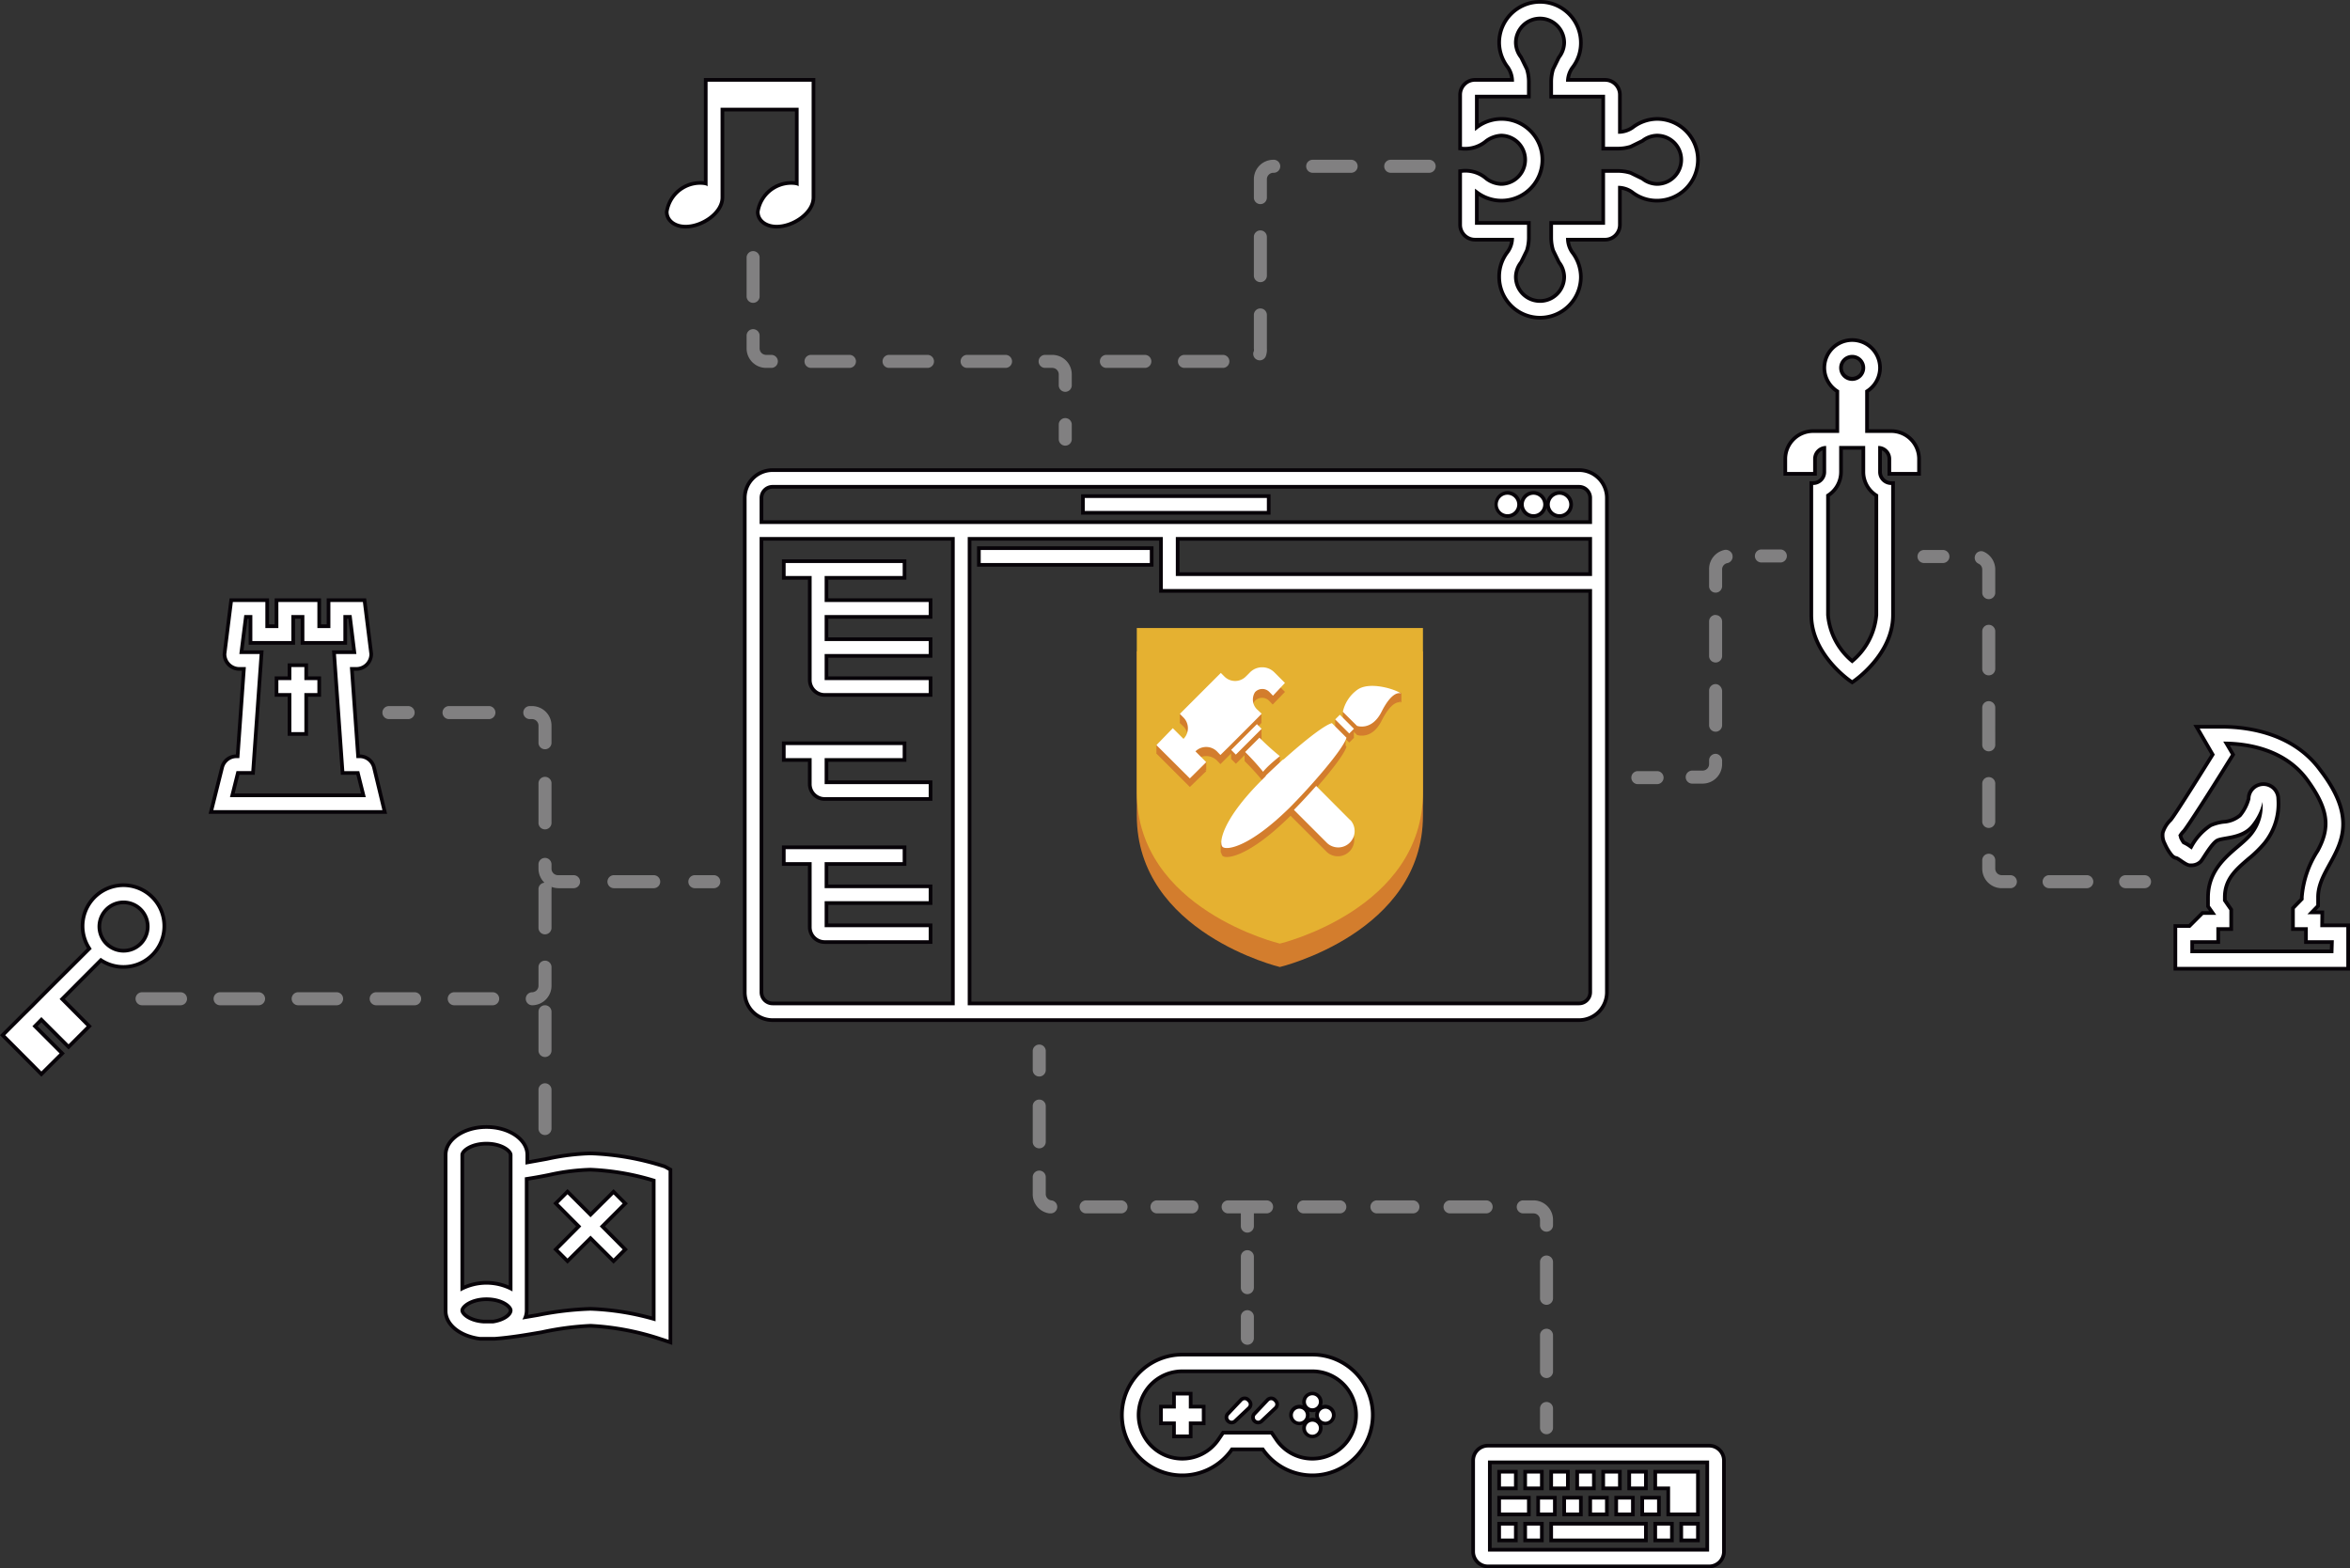 <?xml version="1.0" encoding="UTF-8" standalone="no"?>
<svg
   xmlns:dc="http://purl.org/dc/elements/1.1/"
   xmlns:cc="http://creativecommons.org/ns#"
   xmlns:rdf="http://www.w3.org/1999/02/22-rdf-syntax-ns#"
   xmlns:svg="http://www.w3.org/2000/svg"
   xmlns="http://www.w3.org/2000/svg"
   xmlns:sodipodi="http://sodipodi.sourceforge.net/DTD/sodipodi-0.dtd"
   xmlns:inkscape="http://www.inkscape.org/namespaces/inkscape"
   viewBox="0 0 357.275 238.413"
   version="1.1"
   id="svg56"
   sodipodi:docname="console.svg"
   width="357.275"
   height="238.413"
   inkscape:version="0.92.4 5da689c313, 2019-01-14">
  <rect x="0" y="0" width="357.275" height="238.413" fill="#333333" stroke="none"/>
  <defs
     id="defs60" />
  <sodipodi:namedview
     pagecolor="#ffffff"
     bordercolor="#666666"
     borderopacity="1"
     objecttolerance="10"
     gridtolerance="10"
     guidetolerance="10"
     inkscape:pageopacity="0"
     inkscape:pageshadow="2"
     inkscape:window-width="471"
     inkscape:window-height="442"
     id="namedview58"
     showgrid="false"
     inkscape:zoom="0.75852357"
     inkscape:cx="178.63651"
     inkscape:cy="119.207"
     inkscape:window-x="0"
     inkscape:window-y="0"
     inkscape:window-maximized="0"
     inkscape:current-layer="svg56">
    <inkscape:grid
       type="xygrid"
       id="grid64"
       originx="0"
       originy="-1.4648437e-06" />
  </sodipodi:namedview>
  <path
     d="m 281.279,103.853 c -0.253,-0.168 -6.181,-4.192 -6.181,-10.354 V 73.164 h 0.56 c 0.782,0 1.417,-0.635 1.417,-1.416 v -3.279 a 1.42,1.42 0 0 0 -0.857,1.302 v 2.538 h -5.075 v -2.538 a 4.521,4.521 0 0 1 4.515,-4.516 h 3.395 v -5.616 a 4.527,4.527 0 0 1 -1.977,-3.708 4.522,4.522 0 0 1 4.515,-4.519 4.521,4.521 0 0 1 4.515,4.516 4.532,4.532 0 0 1 -1.977,3.711 v 5.616 h 3.395 a 4.521,4.521 0 0 1 4.515,4.516 v 2.538 h -5.075 v -2.538 c 0,-0.582 -0.353,-1.083 -0.857,-1.302 v 3.279 c 0,0.781 0.635,1.416 1.417,1.416 h 0.56 v 20.335 c 0,6.161 -5.928,10.186 -6.181,10.354 l -0.311,0.208 z M 278.195,93.5 c 0.22,2.53 1.45,4.936 3.395,6.628 a 10.023,10.023 0 0 0 3.397,-6.676 l -0.002,-17.973 a 4.527,4.527 0 0 1 -1.977,-3.73 v -3.395 h -2.835 v 3.394 a 4.532,4.532 0 0 1 -1.977,3.731 V 93.5 Z m 3.395,-38.988 c -0.782,0 -1.417,0.635 -1.417,1.416 a 1.418,1.418 0 0 0 2.834,0 c 0,-0.781 -0.635,-1.416 -1.417,-1.416 z M 117.462,155.361 a 4.521,4.521 0 0 1 -4.516,-4.515 V 75.703 a 4.521,4.521 0 0 1 4.516,-4.516 h 122.602 a 4.521,4.521 0 0 1 4.515,4.516 v 75.143 a 4.52,4.52 0 0 1 -4.515,4.515 H 117.462 Z m 122.602,-3.098 c 0.782,0 1.417,-0.635 1.417,-1.417 v -60.74 h -65.257 v -7.91 h -28.54 v 70.067 z m -124.019,-1.417 c 0,0.782 0.635,1.417 1.416,1.417 h 27.123 V 82.196 h -28.54 v 68.65 z M 241.481,87.007 v -4.81 h -62.157 v 4.81 z m 0,-7.91 v -3.394 c 0,-0.781 -0.635,-1.416 -1.417,-1.416 H 117.462 c -0.781,0 -1.416,0.635 -1.416,1.416 v 3.394 z m -116.109,64.399 a 2.54,2.54 0 0 1 -2.538,-2.537 v -9.327 h -3.955 v -3.097 h 18.919 v 3.097 h -11.865 v 2.835 h 15.82 v 3.097 h -15.82 v 2.835 h 15.82 v 3.097 z m 0,-21.752 a 2.54,2.54 0 0 1 -2.538,-2.537 v -3.394 h -3.955 v -3.099 h 18.919 v 3.099 h -11.865 v 2.833 h 15.82 v 3.098 z m 0,-15.818 a 2.541,2.541 0 0 1 -2.538,-2.538 V 88.129 h -3.955 v -3.1 h 18.919 v 3.099 h -11.865 v 2.833 h 15.82 v 3.099 h -15.82 v 2.833 h 15.82 v 3.099 h -15.82 v 2.833 h 15.82 v 3.099 H 125.372 Z M 148.54,86.151 v -3.099 h 26.829 v 3.099 z m 88.557,-7.415 c -0.95,0 -1.75,-0.651 -1.977,-1.529 a 2.047,2.047 0 0 1 -1.977,1.529 c -0.95,0 -1.75,-0.651 -1.977,-1.529 a 2.047,2.047 0 0 1 -1.977,1.529 2.045,2.045 0 0 1 0,-4.088 2.057,2.057 0 0 1 1.976,1.533 2.048,2.048 0 0 1 1.979,-1.533 2.057,2.057 0 0 1 1.976,1.533 2.048,2.048 0 0 1 1.979,-1.533 2.054,2.054 0 0 1 2.043,2.036 2.05,2.05 0 0 1 -2.045,2.052 z M 164.36,78.241 v -3.099 h 28.805 v 3.099 z"
     id="path2"
     inkscape:connector-curvature="0"
     style="fill:#070308" />
  <path
     d="M 240.064,71.748 H 117.462 a 3.955,3.955 0 0 0 -3.955,3.955 v 75.143 a 3.955,3.955 0 0 0 3.955,3.955 h 122.602 a 3.955,3.955 0 0 0 3.955,-3.955 V 75.703 a 3.956,3.956 0 0 0 -3.955,-3.955 z m -122.602,81.075 a 1.977,1.977 0 0 1 -1.977,-1.977 V 81.635 h 29.662 v 71.188 z m 124.579,-1.977 a 1.977,1.977 0 0 1 -1.977,1.977 h -92.94 V 81.635 h 29.662 v 7.91 h 65.256 v 61.301 z m 0,-63.278 h -63.278 v -5.932 h 63.278 z m 0,-7.91 H 115.484 v -3.955 c 0,-1.092 0.885,-1.977 1.977,-1.977 h 122.602 c 1.092,0 1.977,0.885 1.977,1.977 v 3.955 z m -11.37,-2.966 a 1.483,1.483 0 1 1 -1.483,-1.483 c 0.814,0.01 1.472,0.668 1.483,1.483 z m 3.955,0 a 1.483,1.483 0 1 1 -1.483,-1.483 c 0.814,0.01 1.472,0.668 1.483,1.483 z m 3.954,0 a 1.483,1.483 0 1 1 -1.483,-1.483 c 0.815,0.01 1.473,0.668 1.483,1.483 z m -73.659,-0.989 h 27.684 v 1.977 h -27.684 z m -15.82,7.91 h 25.707 v 1.977 h -25.707 z m -23.729,11.864 v 1.977 h 15.82 v 1.977 h -15.82 v 3.955 h 15.82 v 1.977 h -15.82 a 1.977,1.977 0 0 1 -1.977,-1.977 v -15.82 h -3.955 v -1.977 h 17.797 v 1.977 h -11.865 v 3.955 h 15.82 v 1.977 h -15.82 z m 0,23.73 h 15.82 v 1.977 h -15.82 a 1.977,1.977 0 0 1 -1.977,-1.977 v -3.955 h -3.955 v -1.977 h 17.797 v 1.977 h -11.865 z m 0,15.819 h 15.82 v 1.977 h -15.82 v 3.955 h 15.82 v 1.977 h -15.82 a 1.977,1.977 0 0 1 -1.977,-1.977 v -9.887 h -3.955 v -1.977 h 17.797 v 1.977 h -11.865 z"
     id="path4"
     inkscape:connector-curvature="0"
     style="fill:#ffffff" />
  <path
     d="M 194.582,99.017 H 172.83 v 24.975 c 0,17.797 21.752,23.017 21.752,23.017 0,0 21.752,-5.201 21.752,-23.017 V 99.017 Z"
     id="path6"
     inkscape:connector-curvature="0"
     style="fill:#d37d2d" />
  <path
     d="M 194.582,95.477 H 172.83 v 24.975 c 0,17.797 21.752,22.998 21.752,22.998 0,0 21.752,-5.181 21.752,-22.998 V 95.477 Z"
     id="path8"
     inkscape:connector-curvature="0"
     style="fill:#e5b131" />
  <path
     d="m 202.492,111.297 c -1.74,0.475 -7.396,5.398 -10.678,8.681 -6.15,6.15 -6.526,9.63 -5.932,10.144 0.593,0.514 3.955,0.138 10.144,-5.932 3.283,-3.283 8.206,-8.938 8.681,-10.678 z m 0.495,-0.547 0.713,-0.713 2.14,2.138 -0.714,0.714 z m 3.322,0.982 c 0,0 2.234,0.831 3.737,-2.155 1.503,-2.986 2.67,-2.946 2.986,-2.729 -0.692,-0.613 -4.785,-1.977 -6.684,-0.613 a 5.656,5.656 0 0 0 -2.195,3.342 z m -10.956,-6.545 -1.76,-1.799 0.138,0.138 a 2.611,2.611 0 0 0 -3.678,0 l -0.653,0.653 a 2.294,2.294 0 0 1 -3.243,0 l -0.554,-0.554 -6.229,6.288 0.554,0.534 a 2.333,2.333 0 0 1 0,3.263 l -1.622,-1.622 -2.492,2.472 5.082,5.082 2.492,-2.412 -1.641,-1.622 a 2.333,2.333 0 0 1 3.263,0 l 0.534,0.554 1.167,-1.167 3.955,-3.955 1.147,-1.167 -0.573,-0.554 a 1.978,1.978 0 0 1 -0.475,-2.749 1.502,1.502 0 0 1 2.214,0 l 0.514,0.534 z"
     id="path10"
     inkscape:connector-curvature="0"
     style="fill:#d37d2d" />
  <path
     d="m 205.221,126.029 -5.319,-5.339 c -3.342,-3.461 -4.172,-2.828 -8.503,-7.178 l -2.175,2.195 c 4.331,4.331 3.718,5.042 7.158,8.483 l 5.339,5.339 a 2.492,2.492 0 0 0 3.52,-3.52 z m -18.034,-10.632 3.916,-3.915 0.712,0.712 -3.915,3.916 z m 23.215,-9.578 0.91,0.811 h 1.522 l 0.218,0.158 v -1.384 c -0.198,-0.138 -0.455,-0.257 -1.463,0 z m -5.478,2.195 -0.771,0.198 v 1.562 l 1.028,0.949 0.712,-0.356 -0.237,-1.641 z m -3.025,5.043 2.669,0.395 v -1.384 h -2.551 z"
     id="path12"
     inkscape:connector-curvature="0"
     style="fill:#d37d2d" />
  <path
     d="m 203.817,112.325 2.017,-0.138 v -1.384 l -2.393,-1.345 -0.455,-0.079 v 2.017 z m -17.837,-0.059 1.187,1.74 v 1.384 l 2.056,-1.068 v 1.385 l 2.393,-0.534 0.178,-2.986 v -1.384 l -0.732,-0.416 0.396,-0.534 h 0.316 v -1.384 l -5.141,3.006 z m -6.604,-3.738 v 1.385 l 2.254,0.138 -1.364,-1.997 z m 6.209,21.04 v -1.463 l 1.265,-0.257 -0.929,2.096 z m -9.769,-16.373 v 1.365 l 7.574,2.59 v -1.364 z m 16.789,1.424 0.316,6.13 1.661,-3.816 v -1.977 z m -1.978,-10.836 1.286,0.039 v 1.365 l -1.859,-0.495 z"
     id="path14"
     inkscape:connector-curvature="0"
     style="fill:#d37d2d" />
  <path
     d="m 202.492,109.932 c -1.74,0.475 -7.396,5.398 -10.678,8.681 -6.15,6.15 -6.526,9.63 -5.932,10.144 0.593,0.514 3.955,0.138 10.144,-5.932 3.283,-3.283 8.206,-8.938 8.681,-10.678 z m 0.499,-0.562 0.714,-0.713 2.138,2.139 -0.713,0.713 z m 3.318,0.978 c 0,0 2.234,0.831 3.737,-2.155 1.503,-2.986 2.67,-2.946 2.986,-2.729 -0.692,-0.613 -4.785,-1.977 -6.684,-0.593 a 5.615,5.615 0 0 0 -2.195,3.342 z m -10.956,-6.526 -1.76,-1.76 0.138,0.138 a 2.611,2.611 0 0 0 -3.678,0 l -0.653,0.653 a 2.294,2.294 0 0 1 -3.243,0 l -0.554,-0.554 -6.229,6.229 0.554,0.554 a 2.294,2.294 0 0 1 0,3.243 l -1.622,-1.622 -2.492,2.571 5.082,5.062 2.492,-2.472 -1.641,-1.641 a 2.333,2.333 0 0 1 3.263,0 l 0.534,0.554 1.167,-1.147 3.955,-3.955 1.147,-1.167 -0.534,-0.514 a 2.095,2.095 0 0 1 -0.475,-2.768 1.502,1.502 0 0 1 2.214,0 l 0.514,0.534 z m -8.175,10.181 3.915,-3.915 0.713,0.712 -3.916,3.916 z m 7.404,0.952 a 38.053,38.053 0 0 1 -3.105,-2.808 l -2.175,2.175 a 36.822,36.822 0 0 1 2.729,3.006 c 0.574,-0.732 1.523,-1.542 2.551,-2.373 z"
     id="path16"
     inkscape:connector-curvature="0"
     style="fill:#ffffff" />
  <path
     d="m 195.116,115.43 c -0.949,0.85 -1.859,1.72 -2.689,2.511 a 37.558,37.558 0 0 0 3.678,4.588 105.783,105.783 0 0 0 3.381,-3.619 34.533,34.533 0 0 0 -4.37,-3.48 z m 10.164,9.254 -5.181,-5.201 a 101.85,101.85 0 0 1 -3.381,3.638 l 5.062,5.062 a 2.492,2.492 0 0 0 3.52,-3.52 z"
     id="path18"
     inkscape:connector-curvature="0"
     style="fill:#ffffff" />
  <path
     d="m 199.537,224.571 a 9.442,9.442 0 0 1 -7.701,-3.955 h -4.395 a 9.442,9.442 0 0 1 -7.691,3.955 9.39,9.39 0 0 1 -6.693,-2.773 9.394,9.394 0 0 1 -2.768,-6.689 c 0.002,-5.214 4.245,-9.455 9.459,-9.455 h 19.778 a 9.437,9.437 0 0 1 7.867,4.204 9.4,9.4 0 0 1 1.414,7.101 9.383,9.383 0 0 1 -4.022,6.017 9.403,9.403 0 0 1 -5.248,1.595 z m -19.791,-15.819 a 6.353,6.353 0 0 0 -5.295,2.835 6.367,6.367 0 0 0 1.769,8.819 6.353,6.353 0 0 0 8.819,-1.767 l 0.763,-1.12 h 7.674 l 0.759,1.116 a 6.315,6.315 0 0 0 5.274,2.839 c 3.524,0 6.378,-2.854 6.378,-6.361 a 6.369,6.369 0 0 0 -6.361,-6.361 z m 19.78,9.887 a 1.55,1.55 0 0 1 -1.46,-2.067 1.55,1.55 0 0 1 -2.067,-1.46 1.55,1.55 0 0 1 2.067,-1.46 1.55,1.55 0 0 1 1.46,-2.067 1.55,1.55 0 0 1 1.46,2.067 1.55,1.55 0 0 1 2.067,1.46 1.55,1.55 0 0 1 -2.067,1.46 1.552,1.552 0 0 1 -1.46,2.067 z m 0,-3.098 c 0.182,0 0.355,0.031 0.518,0.089 a 1.532,1.532 0 0 1 0,-1.036 1.532,1.532 0 0 1 -1.036,0 1.532,1.532 0 0 1 0,1.036 c 0.163,-0.058 0.336,-0.089 0.518,-0.089 z m -21.324,3.098 v -1.977 h -1.977 v -3.097 h 1.977 v -1.977 h 3.098 v 1.977 h 1.977 v 3.097 H 181.3 v 1.977 z m 9.044,-2.103 c -0.274,0 -0.535,-0.104 -0.732,-0.295 a 1.06,1.06 0 0 1 -0.336,-0.753 c -0.004,-0.282 0.1,-0.55 0.297,-0.751 l 1.985,-2.103 a 1.06,1.06 0 0 1 0.763,-0.328 c 0.274,0 0.535,0.104 0.732,0.295 0.336,0.326 0.45,0.589 0.456,0.871 a 1.05,1.05 0 0 1 -0.299,0.753 l -2.126,2.008 a 1.05,1.05 0 0 1 -0.74,0.303 z m 4.034,0 c -0.274,0 -0.535,-0.104 -0.732,-0.295 a 1.06,1.06 0 0 1 -0.336,-0.753 c -0.004,-0.282 0.1,-0.55 0.297,-0.751 l 1.985,-2.103 a 1.06,1.06 0 0 1 0.763,-0.328 c 0.274,0 0.535,0.104 0.732,0.295 0.336,0.326 0.45,0.589 0.456,0.871 a 1.05,1.05 0 0 1 -0.299,0.753 l -2.126,2.008 a 1.05,1.05 0 0 1 -0.74,0.303 z"
     id="path20"
     inkscape:connector-curvature="0"
     style="fill:#070308" />
  <path
     d="m 199.526,206.214 h -19.774 a 8.899,8.899 0 1 0 7.395,13.842 h 4.983 a 8.898,8.898 0 0 0 12.343,2.455 8.898,8.898 0 0 0 -4.947,-16.297 z m 0,15.82 a 6.88,6.88 0 0 1 -5.754,-3.085 l -0.593,-0.87 H 186.1 l -0.593,0.87 a 6.921,6.921 0 1 1 -5.754,-10.758 h 19.774 a 6.921,6.921 0 1 1 -10e-4,13.843 z m -18.786,-7.91 h 1.977 v 1.977 h -1.977 v 1.977 h -1.977 v -1.977 h -1.977 v -1.977 h 1.977 v -1.977 h 1.977 z m 17.797,0.989 a 0.99,0.99 0 1 1 -1.979,0 0.99,0.99 0 0 1 1.979,0 z m 0,-1.978 a 0.99,0.99 0 1 1 1.979,0 0.99,0.99 0 0 1 -1.979,0 z m 1.978,3.955 a 0.99,0.99 0 1 1 -1.979,0 0.99,0.99 0 0 1 1.979,0 z m 1.977,-1.977 a 0.99,0.99 0 1 1 -1.979,0 0.99,0.99 0 0 1 1.979,0 z m -12.794,-1.978 a 0.494,0.494 0 0 1 0.013,0.699 l -0.013,0.013 -2.096,1.977 a 0.494,0.494 0 0 1 -0.699,0.013 l -0.013,-0.013 a 0.494,0.494 0 0 1 -0.013,-0.699 l 0.013,-0.013 1.977,-2.096 a 0.494,0.494 0 0 1 0.699,-0.013 l 0.013,0.013 z m 4.034,0 a 0.494,0.494 0 0 1 0.013,0.699 l -0.013,0.013 -2.096,1.977 a 0.494,0.494 0 0 1 -0.699,0.013 l -0.013,-0.013 a 0.494,0.494 0 0 1 -0.013,-0.699 l 0.013,-0.013 1.977,-2.096 a 0.494,0.494 0 0 1 0.699,-0.013 l 0.013,0.013 z"
     id="path22"
     inkscape:connector-curvature="0"
     style="fill:#ffffff" />
  <path
     d="m 226.221,238.413 a 2.538,2.538 0 0 1 -2.537,-2.537 v -13.842 c 0,-1.4 1.137,-2.537 2.537,-2.537 h 33.617 c 1.4,0 2.537,1.137 2.537,2.537 v 13.842 c 0,1.4 -1.137,2.537 -2.537,2.537 z m 33.057,-3.097 v -12.722 h -32.497 v 12.722 z m -3.955,-0.858 v -3.097 h 3.097 v 3.097 z m -3.955,0 v -3.097 h 3.097 v 3.097 z m -15.819,0 v -3.097 h 14.962 v 3.097 z m -3.955,0 v -3.097 h 3.097 v 3.097 z m -3.955,0 v -3.097 h 3.097 v 3.097 z m 25.707,-3.954 v -3.955 h -1.977 v -3.097 h 7.052 v 7.052 z m -3.955,0 v -3.097 h 3.097 v 3.097 z m -3.955,0 v -3.097 h 3.097 v 3.097 z m -3.955,0 v -3.097 h 3.097 v 3.097 z m -3.955,0 v -3.097 h 3.097 v 3.097 z m -3.955,0 v -3.097 h 3.097 v 3.097 z m -5.932,0 v -3.097 h 5.075 v 3.097 z m 19.774,-3.955 v -3.097 h 3.097 v 3.097 z m -3.955,0 v -3.097 h 3.097 v 3.097 z m -3.955,0 v -3.097 h 3.097 v 3.097 z m -3.954,0 v -3.097 h 3.097 v 3.097 z m -3.955,0 v -3.097 h 3.097 v 3.097 z m -3.955,0 v -3.097 h 3.097 v 3.097 z"
     id="path24"
     inkscape:connector-curvature="0"
     style="fill:#070308" />
  <path
     d="m 259.838,220.056 h -33.617 a 1.977,1.977 0 0 0 -1.977,1.977 v 13.842 c 0,1.092 0.885,1.977 1.977,1.977 h 33.617 a 1.977,1.977 0 0 0 1.977,-1.977 v -13.842 a 1.977,1.977 0 0 0 -1.977,-1.977 z m 0,15.82 h -33.617 v -13.842 h 33.617 z m -13.842,-9.887 h -1.977 v -1.977 h 1.977 z m 0,1.977 h 1.977 v 1.977 h -1.977 z m 3.955,-1.977 h -1.977 v -1.977 h 1.977 z m 7.91,-1.978 v 5.932 h -3.955 v -3.955 h -1.977 v -1.977 z m -5.933,5.933 h -1.977 v -1.977 h 1.977 z m -15.819,1.977 h 13.842 v 1.977 h -13.842 z m -3.955,0 h 1.977 v 1.977 h -1.977 z m 19.774,0 h 1.977 v 1.977 h -1.977 z m 3.955,0 h 1.977 v 1.977 h -1.977 z m -25.707,-5.932 h -1.977 v -1.977 h 1.977 z m 11.865,1.977 h 1.977 v 1.977 h -1.977 z m -13.842,3.955 h 1.977 v 1.977 h -1.977 z m 5.932,-5.932 h -1.977 v -1.977 h 1.977 z m -1.977,3.955 h -3.955 v -1.977 h 3.955 z m 5.932,-1.978 h 1.977 v 1.977 h -1.977 z m -1.977,1.978 h -1.977 v -1.977 h 1.977 z m 5.932,-3.955 h -1.977 v -1.977 h 1.977 z m -3.955,0 h -1.977 v -1.977 h 1.977 z"
     id="path26"
     inkscape:connector-curvature="0"
     style="fill:#ffffff" />
  <path
     d="m 31.713,123.722 1.777,-7.104 a 2.529,2.529 0 0 1 2.374,-1.926 l 0.91,-12.721 h -0.387 a 2.541,2.541 0 0 1 -2.538,-2.538 l 1.055,-8.471 h 5.999 v 3.955 h 0.855 v -3.955 h 7.054 v 3.955 h 0.855 v -3.955 h 5.999 l 1.051,8.401 c 0.005,1.469 -1.135,2.608 -2.534,2.608 h -0.387 l 0.91,12.722 c 1.189,0.036 2.161,0.818 2.435,1.927 l 1.709,7.102 z m 23.177,-3.099 -0.708,-2.833 h -2.36 L 50.478,98.871 h 3.071 l -0.593,-4.81 h -0.189 v 3.955 h -7.054 v -3.955 h -0.855 v 3.955 h -7.054 v -3.955 h -0.171 l -0.609,4.81 h 3.05 l -1.345,18.919 h -2.34 l -0.708,2.833 z m -11.154,-8.765 v -5.932 h -1.977 v -3.099 h 1.977 v -1.977 h 3.099 v 1.977 h 1.977 v 3.099 h -1.977 v 5.932 z"
     id="path28"
     inkscape:connector-curvature="0"
     style="fill:#070308" />
  <path
     d="m 46.274,103.387 h 1.977 v 1.977 h -1.977 v 5.932 h -1.977 v -5.932 H 42.32 v -1.977 h 1.977 v -1.977 h 1.977 z m 11.865,19.775 H 32.432 l 1.602,-6.407 a 1.978,1.978 0 0 1 1.977,-1.503 h 0.376 L 37.376,101.41 H 36.387 A 1.977,1.977 0 0 1 34.41,99.433 l 0.989,-7.91 h 4.944 v 3.955 h 1.977 v -3.955 h 5.932 v 3.955 h 1.977 v -3.955 h 4.944 l 0.989,7.91 a 1.977,1.977 0 0 1 -1.977,1.977 h -0.989 l 0.989,13.842 h 0.435 a 1.977,1.977 0 0 1 1.977,1.503 z m -2.532,-1.978 -0.989,-3.955 H 52.344 L 51.078,99.432 h 3.105 L 53.451,93.5 h -1.246 v 3.955 H 46.273 V 93.5 h -1.977 v 3.955 H 38.364 V 93.5 h -1.226 l -0.751,5.932 h 3.085 l -1.266,17.797 h -2.254 l -0.989,3.955 z"
     id="path30"
     inkscape:connector-curvature="0"
     style="fill:#ffffff" />
  <path
     d="m 0,157.371 3.146,-3.144 1.386,-1.369 2.745,-2.763 5.946,-5.927 a 6.488,6.488 0 0 1 0.265,-7.166 6.514,6.514 0 0 1 5.283,-2.711 c 1.361,0 2.668,0.421 3.777,1.217 a 6.503,6.503 0 0 1 1.495,9.061 6.513,6.513 0 0 1 -5.282,2.709 6.419,6.419 0 0 1 -3.379,-0.952 l -5.531,5.548 4.113,4.136 -3.54,3.538 -4.131,-4.129 -0.577,0.585 4.138,4.138 -3.567,3.538 z m 18.784,-19.906 c -0.929,0 -1.795,0.367 -2.441,1.035 a 3.382,3.382 0 0 0 0,4.718 c 0.718,0.697 1.556,1.035 2.441,1.035 0.929,0 1.795,-0.367 2.441,-1.035 0.63,-0.651 0.968,-1.51 0.953,-2.416 a 3.368,3.368 0 0 0 -1.035,-2.383 3.377,3.377 0 0 0 -2.359,-0.954 z"
     id="path32"
     inkscape:connector-curvature="0"
     style="fill:#070308" />
  <path
     d="m 10.423,158.756 2.749,-2.749 -4.113,-4.133 6.249,-6.268 a 5.933,5.933 0 1 0 -1.364,-1.365 l -6.268,6.249 -2.749,2.768 -1.384,1.364 -2.749,2.749 1.384,1.384 4.113,4.133 2.768,-2.749 -4.133,-4.133 1.364,-1.384 z m 5.517,-20.645 a 3.955,3.955 0 1 1 5.687,5.498 3.955,3.955 0 0 1 -5.687,-5.498 z"
     id="path34"
     inkscape:connector-curvature="0"
     style="fill:#ffffff" />
  <path
     d="m 100.16,203.779 a 39.976,39.976 0 0 0 -10.412,-1.948 44.238,44.238 0 0 0 -7.325,0.975 c -2.467,0.423 -4.818,0.827 -7.198,1 l -2.256,0.002 c -3.271,-0.433 -5.505,-2.288 -5.505,-4.515 v -23.729 c 0,-2.489 2.913,-4.515 6.493,-4.515 3.58,0 6.493,2.026 6.493,4.515 v 0.813 l 2.642,-0.475 a 35.403,35.403 0 0 1 6.667,-0.838 c 3.891,0.139 7.709,0.813 11.383,2.004 l 1.06,0.577 v 26.815 z m -26.202,-5.982 c -2.191,0 -3.394,1.064 -3.394,1.417 0,0.363 1.061,1.311 3.028,1.417 h 1.374 c 1.528,-0.239 2.386,-0.977 2.386,-1.417 0,-0.365 -1.166,-1.417 -3.394,-1.417 z m 15.84,0.898 c 3.145,0.116 6.272,0.599 9.306,1.437 v -20.454 a 38.276,38.276 0 0 0 -9.35,-1.576 c -2.045,0.06 -4.132,0.321 -6.16,0.778 -1.026,0.21 -2.09,0.407 -3.24,0.587 v 19.788 a 3.29,3.29 0 0 1 -0.069,0.628 l 1.49,-0.251 a 47.87,47.87 0 0 1 7.985,-0.937 z m -15.84,-24.549 c -2.228,0 -3.394,1.052 -3.394,1.417 v 19.867 a 8.705,8.705 0 0 1 3.394,-0.691 c 1.166,0 2.324,0.238 3.394,0.691 v -19.867 c 0,-0.364 -1.166,-1.417 -3.394,-1.417 z m 15.82,14.487 -3.501,3.482 -2.175,-2.174 3.482,-3.501 -3.482,-3.501 2.176,-2.174 3.501,3.499 3.5,-3.48 2.176,2.176 -3.482,3.482 3.481,3.499 -2.175,2.174 z"
     id="path36"
     inkscape:connector-curvature="0"
     style="fill:#070308" />
  <path
     d="m 100.97,177.601 a 41.086,41.086 0 0 0 -11.192,-1.977 35.022,35.022 0 0 0 -6.585,0.831 l -3.302,0.593 v -1.483 c 0,-2.175 -2.65,-3.955 -5.932,-3.955 -3.283,0 -5.932,1.78 -5.932,3.955 v 23.729 c 0,1.977 2.136,3.579 4.944,3.955 h 2.215 c 2.412,-0.178 4.805,-0.593 7.119,-0.989 2.459,-0.54 4.96,-0.871 7.475,-0.989 3.592,0.188 7.143,0.853 10.56,1.977 l 1.305,0.435 v -25.707 z m -26.003,23.591 h -1.404 c -2.175,-0.119 -3.559,-1.206 -3.559,-1.977 0,-0.771 1.542,-1.977 3.955,-1.977 2.412,0 3.955,1.167 3.955,1.977 0,0.81 -1.128,1.7 -2.947,1.977 z m 2.946,-4.865 a 8.125,8.125 0 0 0 -7.91,0 v -20.763 c 0,-0.811 1.542,-1.977 3.955,-1.977 2.412,0 3.955,1.167 3.955,1.977 z m 21.752,4.548 a 40.041,40.041 0 0 0 -9.887,-1.621 47.382,47.382 0 0 0 -7.91,0.929 l -2.452,0.415 a 2.71,2.71 0 0 0 0.376,-1.345 v -20.269 a 65.915,65.915 0 0 0 3.678,-0.653 33,33 0 0 1 6.308,-0.791 38.8,38.8 0 0 1 9.887,1.72 z m -9.887,-15.819 3.5,-3.48 1.384,1.384 -3.48,3.48 3.48,3.5 -1.384,1.384 -3.5,-3.48 -3.5,3.48 -1.384,-1.384 3.48,-3.5 -3.48,-3.5 1.384,-1.384 z"
     id="path38"
     inkscape:connector-curvature="0"
     style="fill:#ffffff" />
  <path
     d="m 118.075,34.738 c -1.826,0 -3.152,-1.068 -3.152,-2.538 0.425,-2.704 2.649,-4.632 5.298,-4.673 h 0.011 c 0.141,0 0.374,0 0.624,0.03 V 16.941 h -10.743 v 13.083 c 0,2.538 -3.234,4.714 -5.88,4.714 -1.826,0 -3.152,-1.068 -3.152,-2.538 0.425,-2.704 2.649,-4.632 5.298,-4.673 h 0.011 c 0.141,0 0.374,0 0.624,0.03 V 11.864 h 16.942 v 18.16 c -0.001,2.538 -3.234,4.714 -5.881,4.714 z"
     id="path40"
     inkscape:connector-curvature="0"
     style="fill:#070308" />
  <path
     d="m 123.394,12.425 v 17.599 c 0,2.175 -2.927,4.153 -5.319,4.153 -1.444,0 -2.59,-0.771 -2.59,-1.977 a 4.884,4.884 0 0 1 4.746,-4.113 c 1.107,0 1.186,0.257 1.186,0.257 V 16.38 h -11.865 v 13.644 c 0,2.175 -2.927,4.153 -5.319,4.153 -1.444,0 -2.59,-0.771 -2.59,-1.977 a 4.884,4.884 0 0 1 4.746,-4.113 c 1.107,0 1.186,0.257 1.186,0.257 V 12.425 Z"
     id="path42"
     inkscape:connector-curvature="0"
     style="fill:#ffffff" />
  <path
     d="m 234.131,48.58 a 6.5,6.5 0 0 1 -6.492,-6.493 6.372,6.372 0 0 1 1.344,-3.964 c 0.301,-0.415 0.5,-0.897 0.585,-1.408 h -5.324 a 2.54,2.54 0 0 1 -2.537,-2.538 v -8.409 l 0.494,-0.058 a 5.105,5.105 0 0 1 3.999,1.266 3.72,3.72 0 0 0 2.026,0.709 c 1.844,-10e-4 3.368,-1.524 3.368,-3.395 a 3.4,3.4 0 0 0 -3.395,-3.394 3.949,3.949 0 0 0 -2.045,0.743 5.245,5.245 0 0 1 -3.943,1.231 l -0.504,-0.05 v -8.418 a 2.54,2.54 0 0 1 2.537,-2.538 h 5.336 A 3.468,3.468 0 0 0 229.003,10.39 6.503,6.503 0 0 1 227.64,6.502 C 227.64,2.913 230.552,0 234.132,0 a 6.5,6.5 0 0 1 6.492,6.493 6.372,6.372 0 0 1 -1.344,3.964 c -0.301,0.415 -0.5,0.897 -0.585,1.408 h 5.324 a 2.54,2.54 0 0 1 2.537,2.538 v 5.333 a 3.458,3.458 0 0 0 1.477,-0.575 6.485,6.485 0 0 1 3.887,-1.363 c 3.588,-10e-4 6.5,2.912 6.5,6.492 0,3.58 -2.912,6.493 -6.492,6.493 h -0.002 a 6.426,6.426 0 0 1 -3.963,-1.345 3.365,3.365 0 0 0 -1.408,-0.585 v 5.324 a 2.54,2.54 0 0 1 -2.537,2.538 h -5.336 c 0.075,0.527 0.272,1.029 0.577,1.474 a 6.503,6.503 0 0 1 1.363,3.888 c 0.002,3.59 -2.911,6.503 -6.491,6.503 z m -1.417,-14.964 v 2.538 a 6.937,6.937 0 0 1 -0.299,1.982 l -0.884,1.823 c -0.519,0.678 -0.778,1.402 -0.794,2.139 a 3.396,3.396 0 0 0 3.395,3.382 3.4,3.4 0 0 0 3.395,-3.394 3.411,3.411 0 0 0 -0.73,-2.026 l -0.915,-1.841 a 6.68,6.68 0 0 1 -0.332,-2.065 v -2.538 h 7.91 v -7.91 h 2.537 c 0.674,0.005 1.34,0.106 1.983,0.302 l 1.821,0.882 c 0.68,0.52 1.404,0.779 2.14,0.795 a 3.398,3.398 0 0 0 3.383,-3.395 3.4,3.4 0 0 0 -3.395,-3.394 3.403,3.403 0 0 0 -2.026,0.73 l -1.842,0.913 a 6.684,6.684 0 0 1 -2.064,0.334 h -2.537 v -7.91 h -7.91 v -2.538 a 6.937,6.937 0 0 1 0.299,-1.982 l 0.884,-1.823 c 0.519,-0.678 0.778,-1.402 0.794,-2.139 a 3.396,3.396 0 0 0 -3.395,-3.382 3.4,3.4 0 0 0 -3.395,3.394 c 0.015,0.725 0.274,1.449 0.73,2.026 l 0.915,1.841 a 6.68,6.68 0 0 1 0.332,2.065 v 2.538 h -7.91 v 3.845 a 6.519,6.519 0 0 1 3.478,-1.012 c 1.446,0 2.872,0.492 4.009,1.386 a 6.502,6.502 0 0 1 1.099,9.116 6.455,6.455 0 0 1 -5.112,2.485 6.419,6.419 0 0 1 -3.474,-1.01 v 3.843 z"
     id="path44"
     inkscape:connector-curvature="0"
     style="fill:#070308" />
  <path
     d="m 234.131,2.537 a 3.955,3.955 0 0 1 3.955,3.955 3.958,3.958 0 0 1 -0.85,2.373 l -0.85,1.74 a 6.376,6.376 0 0 0 -0.277,1.819 v 1.977 h 7.91 v 7.91 h 1.977 a 6.163,6.163 0 0 0 1.819,-0.277 l 1.74,-0.85 a 3.951,3.951 0 0 1 2.373,-0.85 3.955,3.955 0 0 1 0,7.91 3.958,3.958 0 0 1 -2.373,-0.85 l -1.74,-0.85 a 6.376,6.376 0 0 0 -1.819,-0.277 h -1.977 v 7.91 h -7.91 v 1.977 c 0.001,0.617 0.094,1.23 0.277,1.819 l 0.85,1.74 c 0.535,0.677 0.833,1.51 0.85,2.373 a 3.955,3.955 0 0 1 -7.91,0 3.958,3.958 0 0 1 0.85,-2.373 l 0.85,-1.74 c 0.18,-0.59 0.273,-1.203 0.277,-1.819 v -1.977 h -7.91 v -5.498 l 0.376,0.277 a 5.932,5.932 0 1 0 0,-9.333 l -0.376,0.297 v -5.517 h 7.91 v -1.977 a 6.163,6.163 0 0 0 -0.277,-1.819 l -0.85,-1.74 a 3.951,3.951 0 0 1 -0.85,-2.373 3.956,3.956 0 0 1 3.955,-3.957 m 0,-1.977 a 5.932,5.932 0 0 0 -5.932,5.932 5.927,5.927 0 0 0 1.266,3.579 c 0.475,0.692 0.724,1.514 0.712,2.353 h -5.932 a 1.977,1.977 0 0 0 -1.977,1.977 v 7.91 a 4.724,4.724 0 0 0 3.559,-1.127 4.53,4.53 0 0 1 2.373,-0.85 3.955,3.955 0 0 1 0,7.91 4.318,4.318 0 0 1 -2.373,-0.85 4.546,4.546 0 0 0 -3.559,-1.127 v 7.91 c 0,1.092 0.885,1.977 1.977,1.977 h 5.932 a 3.959,3.959 0 0 1 -0.751,2.314 5.797,5.797 0 0 0 -1.226,3.619 5.932,5.932 0 0 0 11.864,0 5.927,5.927 0 0 0 -1.266,-3.579 4.055,4.055 0 0 1 -0.712,-2.353 h 5.932 a 1.977,1.977 0 0 0 1.977,-1.977 v -5.932 a 3.956,3.956 0 0 1 2.314,0.751 5.797,5.797 0 0 0 3.619,1.226 5.932,5.932 0 0 0 0,-11.864 5.927,5.927 0 0 0 -3.579,1.266 4.055,4.055 0 0 1 -2.353,0.712 v -5.932 a 1.977,1.977 0 0 0 -1.977,-1.977 h -5.932 a 3.956,3.956 0 0 1 0.751,-2.314 5.797,5.797 0 0 0 1.226,-3.619 5.933,5.933 0 0 0 -5.933,-5.935 z m 53.391,65.256 h -3.955 V 59.33 a 3.954,3.954 0 0 0 1.977,-3.401 3.955,3.955 0 0 0 -7.91,0 3.954,3.954 0 0 0 1.977,3.401 v 6.486 h -3.955 a 3.955,3.955 0 0 0 -3.955,3.955 v 1.977 h 3.955 v -1.977 c 0,-1.092 0.885,-1.977 1.977,-1.977 v 3.955 a 1.977,1.977 0 0 1 -1.977,1.977 V 93.5 c 0,5.932 5.932,9.887 5.932,9.887 0,0 5.932,-3.955 5.932,-9.887 V 73.725 a 1.977,1.977 0 0 1 -1.977,-1.977 v -3.955 c 1.092,0 1.977,0.885 1.977,1.977 v 1.977 h 3.955 V 69.77 a 3.952,3.952 0 0 0 -3.953,-3.954 z M 281.59,53.951 a 1.977,1.977 0 1 1 0,3.954 1.977,1.977 0 0 1 0,-3.954 z m 3.955,21.218 V 93.5 a 10.54,10.54 0 0 1 -3.955,7.356 10.54,10.54 0 0 1 -3.955,-7.356 V 75.169 a 3.954,3.954 0 0 0 1.977,-3.421 v -3.955 h 3.955 v 3.955 a 3.956,3.956 0 0 0 1.978,3.421 z"
     id="path46"
     inkscape:connector-curvature="0"
     style="fill:#ffffff" />
  <path
     d="m 330.447,147.549 v -7.052 h 2.306 l 1.977,-1.977 h 1.132 l -0.452,-0.647 v -1.383 c 0,-4.063 2.57,-6.257 4.637,-8.02 0.786,-0.672 1.529,-1.305 2.022,-1.95 a 6.71,6.71 0 0 0 0.263,-0.359 c -1.161,1.097 -2.731,1.371 -3.899,1.574 -0.49,0.085 -0.954,0.166 -1.188,0.282 -0.541,0.265 -1.412,1.607 -1.879,2.327 -0.309,0.477 -0.465,0.713 -0.601,0.848 a 2.283,2.283 0 0 1 -1.582,0.637 h -0.297 c -0.527,-0.081 -1.006,-0.411 -1.468,-0.732 -0.205,-0.139 -0.512,-0.353 -0.616,-0.384 -0.545,-0.081 -0.846,-0.49 -1.085,-0.821 l -0.124,-0.166 a 7.976,7.976 0 0 1 -0.743,-1.361 2.929,2.929 0 0 1 -0.317,-1.823 4.883,4.883 0 0 1 1.275,-2.084 c 0.429,-0.442 3.992,-6.095 6.261,-9.749 l -2.615,-4.506 h 4.513 c 3.827,0.038 10.862,0.964 15.047,6.738 5.502,7.178 3.331,11.115 1.417,14.588 -0.888,1.611 -1.726,3.13 -1.726,4.864 v 1.433 l -0.579,0.597 h 1.219 l -0.019,1.977 h 3.949 v 7.151 h -26.828 z m 23.764,-3.196 0.027,-0.857 H 350.3 v -1.977 h -1.977 v -3.574 l 1.344,-1.387 v -0.166 a 15.395,15.395 0 0 1 2.464,-7.228 c 1.647,-3.049 1.898,-5.629 -1.566,-10.399 -3.121,-4.296 -8.236,-5.289 -11.56,-5.441 l 0.823,1.404 -0.813,1.298 c -2.512,4.072 -6.205,9.83 -6.772,10.489 a 3.433,3.433 0 0 0 -0.44,0.525 l 0.041,0.216 c 0.058,0.133 0.182,0.363 0.323,0.579 l 0.012,0.014 c 0.294,0.139 0.579,0.301 0.85,0.489 a 9.216,9.216 0 0 1 2.889,-3.09 7.015,7.015 0 0 1 2.084,-0.585 4.089,4.089 0 0 0 2.379,-0.925 6.492,6.492 0 0 0 1.219,-2.42 c -0.017,-1.256 1.12,-2.395 2.52,-2.395 a 2.54,2.54 0 0 1 2.537,2.537 9.794,9.794 0 0 1 -2.097,6.834 17.794,17.794 0 0 1 -2.501,2.462 c -1.9,1.624 -3.53,3.018 -3.53,5.635 v 0.398 l 0.969,1.406 v 3.323 h -1.977 v 1.977 h -3.955 v 0.857 h 20.645 z"
     id="path48"
     inkscape:connector-curvature="0"
     style="fill:#070308" />
  <path
     d="M 352.778,138.981 H 350.8 l 1.345,-1.384 v -1.206 c 0,-5.754 8.266,-8.879 0.415,-19.122 -3.955,-5.458 -10.56,-6.466 -14.594,-6.506 h -3.54 l 2.294,3.955 c 0,0 -5.932,9.571 -6.526,10.144 a 4.283,4.283 0 0 0 -1.107,1.76 c -0.077,0.524 0.02,1.059 0.277,1.523 0.189,0.443 0.421,0.867 0.692,1.266 0.257,0.336 0.455,0.692 0.85,0.751 0.395,0.059 1.404,1.008 1.977,1.107 h 0.277 c 0.449,0.005 0.881,-0.165 1.206,-0.475 0.336,-0.336 1.661,-2.808 2.63,-3.283 0.969,-0.475 3.638,-0.277 5.161,-1.977 a 8.321,8.321 0 0 0 1.819,-3.619 7.021,7.021 0 0 1 -1.463,4.944 c -1.859,2.432 -6.545,4.311 -6.545,9.63 v 1.206 l 0.969,1.384 h -1.977 l -1.977,1.977 h -1.977 v 5.932 h 25.707 v -6.031 h -3.955 z m 1.977,5.932 h -21.752 v -1.977 h 3.955 v -1.977 h 1.977 v -2.59 l -0.356,-0.514 -0.613,-0.89 v -0.573 c 0,-2.887 1.819,-4.429 3.737,-6.071 a 17.127,17.127 0 0 0 2.413,-2.373 9.292,9.292 0 0 0 1.977,-6.486 1.977,1.977 0 1 0 -3.954,0 6.968,6.968 0 0 1 -1.404,2.709 4.586,4.586 0 0 1 -2.67,1.048 6.625,6.625 0 0 0 -1.839,0.494 8.66,8.66 0 0 0 -2.887,3.223 l -0.138,0.218 -0.277,-0.198 a 5.291,5.291 0 0 0 -1.107,-0.653 l -0.119,-0.158 a 5.157,5.157 0 0 1 -0.415,-0.771 v -0.119 a 1.19,1.19 0 0 1 -0.099,-0.277 c 0.171,-0.305 0.384,-0.585 0.633,-0.831 0.494,-0.573 3.955,-5.932 6.723,-10.421 l 0.633,-1.008 -0.613,-1.048 -0.554,-0.929 c 4.074,0 9.65,1.068 13.012,5.695 3.362,4.627 3.52,7.455 1.582,11.034 a 14.795,14.795 0 0 0 -2.373,6.921 v 0.395 l -0.791,0.811 -0.554,0.573 v 2.788 h 1.977 v 1.977 h 3.955 z"
     id="path50"
     inkscape:connector-curvature="0"
     style="fill:#ffffff" />
  <g
     id="g54"
     style="fill:#d0ced0"
     transform="translate(0,-0.001)">
    <path
       d="m 157.011,162.711 v -2.966 a 0.99,0.99 0 0 1 1.978,0 v 2.966 a 0.99,0.99 0 0 1 -1.978,0 z m 2.808,19.775 a 0.97,0.97 0 0 1 -0.831,-0.989 v -2.59 a 0.99,0.99 0 0 0 -1.978,0 v 2.59 a 2.927,2.927 0 0 0 2.511,2.966 h 0.158 a 0.991,0.991 0 0 0 0.14,-1.977 z m 21.435,0 h -5.398 a 0.99,0.99 0 0 0 0,1.978 h 5.398 a 0.99,0.99 0 0 0 0,-1.978 z m -10.777,0 h -5.398 a 0.99,0.99 0 0 0 0,1.978 h 5.398 a 0.99,0.99 0 0 0 0,-1.978 z M 158,174.576 a 0.99,0.99 0 0 0 0.989,-0.989 v -5.478 a 0.99,0.99 0 0 0 -1.978,0 v 5.398 a 0.989,0.989 0 0 0 0.989,1.069 z m 34.605,7.91 h -5.932 a 0.99,0.99 0 0 0 0,1.978 h 1.977 v 1.977 a 0.99,0.99 0 0 0 1.978,0 v -1.977 h 1.977 a 0.99,0.99 0 0 0 0,-1.978 z m 40.537,0 h -1.602 a 0.99,0.99 0 0 0 0,1.978 h 1.602 a 0.99,0.99 0 0 1 0.989,0.989 v 0.85 a 0.99,0.99 0 0 0 1.978,0 v -0.85 a 2.967,2.967 0 0 0 -2.967,-2.967 z m -29.404,0 h -5.576 a 0.99,0.99 0 0 0 0,1.978 h 5.576 a 0.99,0.99 0 0 0 0,-1.978 z m 31.382,8.384 a 0.99,0.99 0 0 0 -0.989,0.989 v 5.557 a 0.99,0.99 0 0 0 1.978,0 v -5.557 a 0.99,0.99 0 0 0 -0.989,-0.989 z m 0,11.133 a 0.99,0.99 0 0 0 -0.989,0.989 v 5.557 a 0.99,0.99 0 0 0 1.978,0 v -5.557 a 0.99,0.99 0 0 0 -0.989,-0.989 z m -20.269,-19.517 h -5.557 a 0.99,0.99 0 0 0 0,1.978 h 5.557 a 0.99,0.99 0 0 0 0,-1.978 z m 11.133,0 h -5.576 a 0.99,0.99 0 0 0 0,1.978 h 5.576 a 0.99,0.99 0 0 0 0,-1.978 z m 9.136,30.65 a 0.99,0.99 0 0 0 -0.989,0.989 v 2.966 a 0.99,0.99 0 0 0 1.978,0 v -2.966 a 0.99,0.99 0 0 0 -0.989,-0.989 z M 58.139,108.332 a 0.99,0.99 0 0 1 0.989,-0.989 h 2.966 a 0.99,0.99 0 0 1 0,1.978 h -2.966 a 0.99,0.99 0 0 1 -0.989,-0.989 z m 22.74,0.988 a 0.99,0.99 0 0 1 0.989,0.989 v 2.65 a 0.99,0.99 0 0 0 1.978,0 v -2.65 a 2.966,2.966 0 0 0 -2.966,-2.966 h -0.376 a 0.99,0.99 0 0 0 0,1.978 h 0.375 z m 18.549,23.73 h -6.13 a 0.99,0.99 0 0 0 0,1.978 h 6.13 a 0.99,0.99 0 0 0 0,-1.978 z m -12.261,0 h -2.333 a 0.99,0.99 0 0 1 -0.989,-0.989 v -0.692 a 0.99,0.99 0 0 0 -1.978,0 v 0.692 c 0.003,0.805 0.331,1.576 0.91,2.136 a 0.969,0.969 0 0 0 -0.91,0.969 v 5.932 a 0.99,0.99 0 0 0 1.978,0 v -5.932 a 0.66,0.66 0 0 0 0,-0.336 c 0.342,0.126 0.703,0.193 1.068,0.198 h 2.333 a 0.99,0.99 0 0 0 0,-1.978 z M 74.373,109.32 a 0.99,0.99 0 0 0 0,-1.978 h -6.15 a 0.99,0.99 0 0 0 0,1.978 z m 8.484,8.78 a 0.99,0.99 0 0 0 -0.989,0.989 v 6.051 a 0.99,0.99 0 0 0 1.978,0 v -6.13 a 0.99,0.99 0 0 0 -0.989,-0.91 z m 25.706,14.95 h -2.966 a 0.99,0.99 0 0 0 0,1.978 h 2.966 a 0.99,0.99 0 0 0 0,-1.978 z m -69.21,17.797 h -5.932 a 0.99,0.99 0 0 0 0,1.978 h 5.932 a 0.99,0.99 0 0 0 0,-1.978 z m 23.729,0 H 57.15 a 0.99,0.99 0 0 0 0,1.978 h 5.932 a 0.99,0.99 0 0 0 0,-1.978 z m -11.864,0 h -5.932 a 0.99,0.99 0 0 0 0,1.978 h 5.932 a 0.99,0.99 0 0 0 0,-1.978 z m -23.73,0 h -5.932 a 0.99,0.99 0 0 0 0,1.978 h 5.932 a 0.99,0.99 0 0 0 0,-1.978 z m 47.459,0 h -5.932 a 0.99,0.99 0 0 0 0,1.978 h 5.932 a 0.99,0.99 0 0 0 0,-1.978 z m 7.91,-4.805 a 0.99,0.99 0 0 0 -0.989,0.989 v 2.828 c 0,0.546 -0.443,0.989 -0.989,0.989 a 0.99,0.99 0 0 0 0,1.978 2.966,2.966 0 0 0 2.966,-2.966 v -2.828 a 0.988,0.988 0 0 0 -0.988,-0.99 z m 0,6.782 a 0.99,0.99 0 0 0 -0.989,0.989 v 5.932 a 0.99,0.99 0 0 0 1.978,0 v -5.932 a 0.99,0.99 0 0 0 -0.989,-0.989 z m 0,11.865 a 0.99,0.99 0 0 0 -0.989,0.989 v 5.932 a 0.99,0.99 0 0 0 1.978,0 v -5.932 a 0.99,0.99 0 0 0 -0.989,-0.989 z M 162.943,56.918 v 1.701 a 0.99,0.99 0 0 1 -1.978,0 v -1.701 a 0.99,0.99 0 0 0 -0.989,-0.989 h -1.127 a 0.99,0.99 0 0 1 0,-1.978 h 1.127 a 2.968,2.968 0 0 1 2.967,2.967 z m -10.025,-2.966 h -5.932 a 0.99,0.99 0 0 0 0,1.978 h 5.932 a 0.99,0.99 0 0 0 0,-1.978 z m 9.036,9.61 a 0.99,0.99 0 0 0 -0.989,0.989 v 2.254 a 0.99,0.99 0 0 0 1.978,0 v -2.254 a 0.989,0.989 0 0 0 -0.989,-0.989 z m -20.901,-9.61 h -5.932 a 0.99,0.99 0 0 0 0,1.978 h 5.932 a 0.99,0.99 0 0 0 0,-1.978 z m -26.557,-7.91 a 0.99,0.99 0 0 0 0.989,-0.989 v -5.932 a 0.99,0.99 0 0 0 -1.978,0 v 5.932 c 0,0.547 0.443,0.989 0.989,0.989 z m 2.828,7.91 h -0.85 a 0.99,0.99 0 0 1 -0.989,-0.989 v -1.977 a 0.99,0.99 0 0 0 -1.978,0 v 1.977 a 2.966,2.966 0 0 0 2.966,2.966 h 0.85 a 0.99,0.99 0 0 0 0.001,-1.977 z m 11.864,0 h -5.932 a 0.99,0.99 0 0 0 0,1.978 h 5.932 a 0.99,0.99 0 0 0 0,-1.978 z M 193.594,24.29 a 2.966,2.966 0 0 0 -2.966,2.966 v 2.828 a 0.99,0.99 0 0 0 1.978,0 v -2.828 a 0.99,0.99 0 0 1 0.989,-0.989 0.99,0.99 0 1 0 -0.001,-1.977 z m -1.978,10.738 a 0.99,0.99 0 0 0 -0.989,0.989 v 5.932 a 0.99,0.99 0 0 0 1.978,0 v -5.932 a 0.99,0.99 0 0 0 -0.989,-0.989 z M 205.458,24.29 h -5.932 a 0.99,0.99 0 0 0 0,1.978 h 5.932 a 0.99,0.99 0 0 0 0,-1.978 z m 11.865,0 h -5.932 a 0.99,0.99 0 0 0 0,1.978 h 5.932 a 0.99,0.99 0 0 0 0,-1.978 z m -31.362,29.662 h -5.932 a 0.99,0.99 0 0 0 0,1.978 h 5.932 a 0.99,0.99 0 0 0 0,-1.978 z m 5.655,-7.059 a 0.99,0.99 0 0 0 -0.989,0.989 v 5.082 c 0.028,0.137 0.028,0.278 0,0.415 a 0.969,0.969 0 0 0 0.451,1.294 l 0.024,0.011 c 0.13,0.061 0.272,0.094 0.415,0.099 a 1.01,1.01 0 0 0 0.91,-0.593 c 0.149,-0.391 0.209,-0.809 0.178,-1.226 v -5.082 a 0.989,0.989 0 0 0 -0.989,-0.989 z m -17.52,7.059 h -5.932 a 0.99,0.99 0 0 0 0,1.978 h 5.932 a 0.99,0.99 0 0 0 0,-1.978 z m 78.821,64.267 a 0.99,0.99 0 0 1 -0.989,0.989 h -2.966 a 0.99,0.99 0 0 1 0,-1.978 h 2.966 a 0.99,0.99 0 0 1 0.989,0.989 z m 7.91,-24.738 a 0.99,0.99 0 0 0 -0.989,0.989 v 5.3 a 0.99,0.99 0 0 0 1.978,0 v -5.3 a 0.99,0.99 0 0 0 -0.989,-0.969 z m 1.404,-9.887 a 2.966,2.966 0 0 0 -2.393,2.986 v 2.571 a 0.99,0.99 0 0 0 1.978,0 V 86.58 a 0.969,0.969 0 0 1 0.791,-0.969 c 0.537,-0.11 0.888,-0.628 0.791,-1.167 -0.078,-0.54 -0.627,-0.928 -1.167,-0.85 -0.016,0.002 0,0 0,0 z m -1.404,31.006 a 0.99,0.99 0 0 0 -0.989,0.989 v 0.573 a 0.99,0.99 0 0 1 -0.989,0.989 h -1.621 a 0.99,0.99 0 0 0 0,1.978 h 1.621 a 2.966,2.966 0 0 0 2.966,-2.966 v -0.573 c -0.041,-0.516 -0.472,-0.991 -0.988,-0.99 z m 0,-10.599 a 0.99,0.99 0 0 0 -0.989,0.989 v 5.3 a 0.99,0.99 0 0 0 1.978,0 v -5.22 c -10e-4,-0.547 -0.443,-1.069 -0.989,-1.069 z m 9.887,-20.466 h -2.966 a 0.99,0.99 0 0 0 0,1.978 h 2.966 a 0.99,0.99 0 0 0 0,-1.978 z m 24.718,0.079 h -2.966 a 0.99,0.99 0 0 0 0,1.978 h 2.966 a 0.99,0.99 0 0 0 0,-1.978 z m 7.91,23.927 a 0.99,0.99 0 0 0 -1.978,0 v 5.735 a 0.99,0.99 0 0 0 1.978,0 z m 13.96,25.509 h -5.814 a 0.99,0.99 0 0 0 0,1.978 h 5.814 a 0.99,0.99 0 0 0 0,-1.978 z m -11.607,0 h -1.364 a 0.99,0.99 0 0 1 -0.989,-0.989 v -1.325 a 0.99,0.99 0 0 0 -1.978,0 v 1.325 a 2.966,2.966 0 0 0 2.966,2.966 h 1.364 a 0.99,0.99 0 0 0 10e-4,-1.977 z m -3.342,-14.91 a 0.99,0.99 0 0 0 -0.989,0.989 v 5.794 a 0.99,0.99 0 0 0 1.978,0 v -5.715 a 0.989,0.989 0 0 0 -0.989,-1.068 z m -0.989,-28.001 a 0.99,0.99 0 0 0 1.978,0 V 86.58 a 2.965,2.965 0 0 0 -1.72,-2.689 0.969,0.969 0 0 0 -1.294,0.451 l -0.011,0.024 a 0.988,0.988 0 0 0 0.475,1.324 0.967,0.967 0 0 1 0.573,0.89 v 3.559 z m 1.978,5.794 a 0.99,0.99 0 0 0 -1.978,0 v 5.794 a 0.99,0.99 0 0 0 1.978,0 z m 22.74,37.117 h -2.966 a 0.99,0.99 0 0 0 0,1.978 h 2.966 a 0.99,0.99 0 0 0 0,-1.978 z m -136.443,63.693 a 0.992,0.992 0 0 1 -0.989,-0.989 v -4.706 c 0,-0.544 0.445,-0.989 0.989,-0.989 0.544,0 0.989,0.445 0.989,0.989 v 4.706 a 0.993,0.993 0 0 1 -0.989,0.989 z m 0,7.694 a 0.992,0.992 0 0 1 -0.989,-0.989 v -3.278 c 0,-0.544 0.445,-0.989 0.989,-0.989 0.544,0 0.989,0.445 0.989,0.989 v 3.278 a 0.993,0.993 0 0 1 -0.989,0.989 z"
       id="path52"
       inkscape:connector-curvature="0"
       style="opacity:0.5" />
  </g>
</svg>
